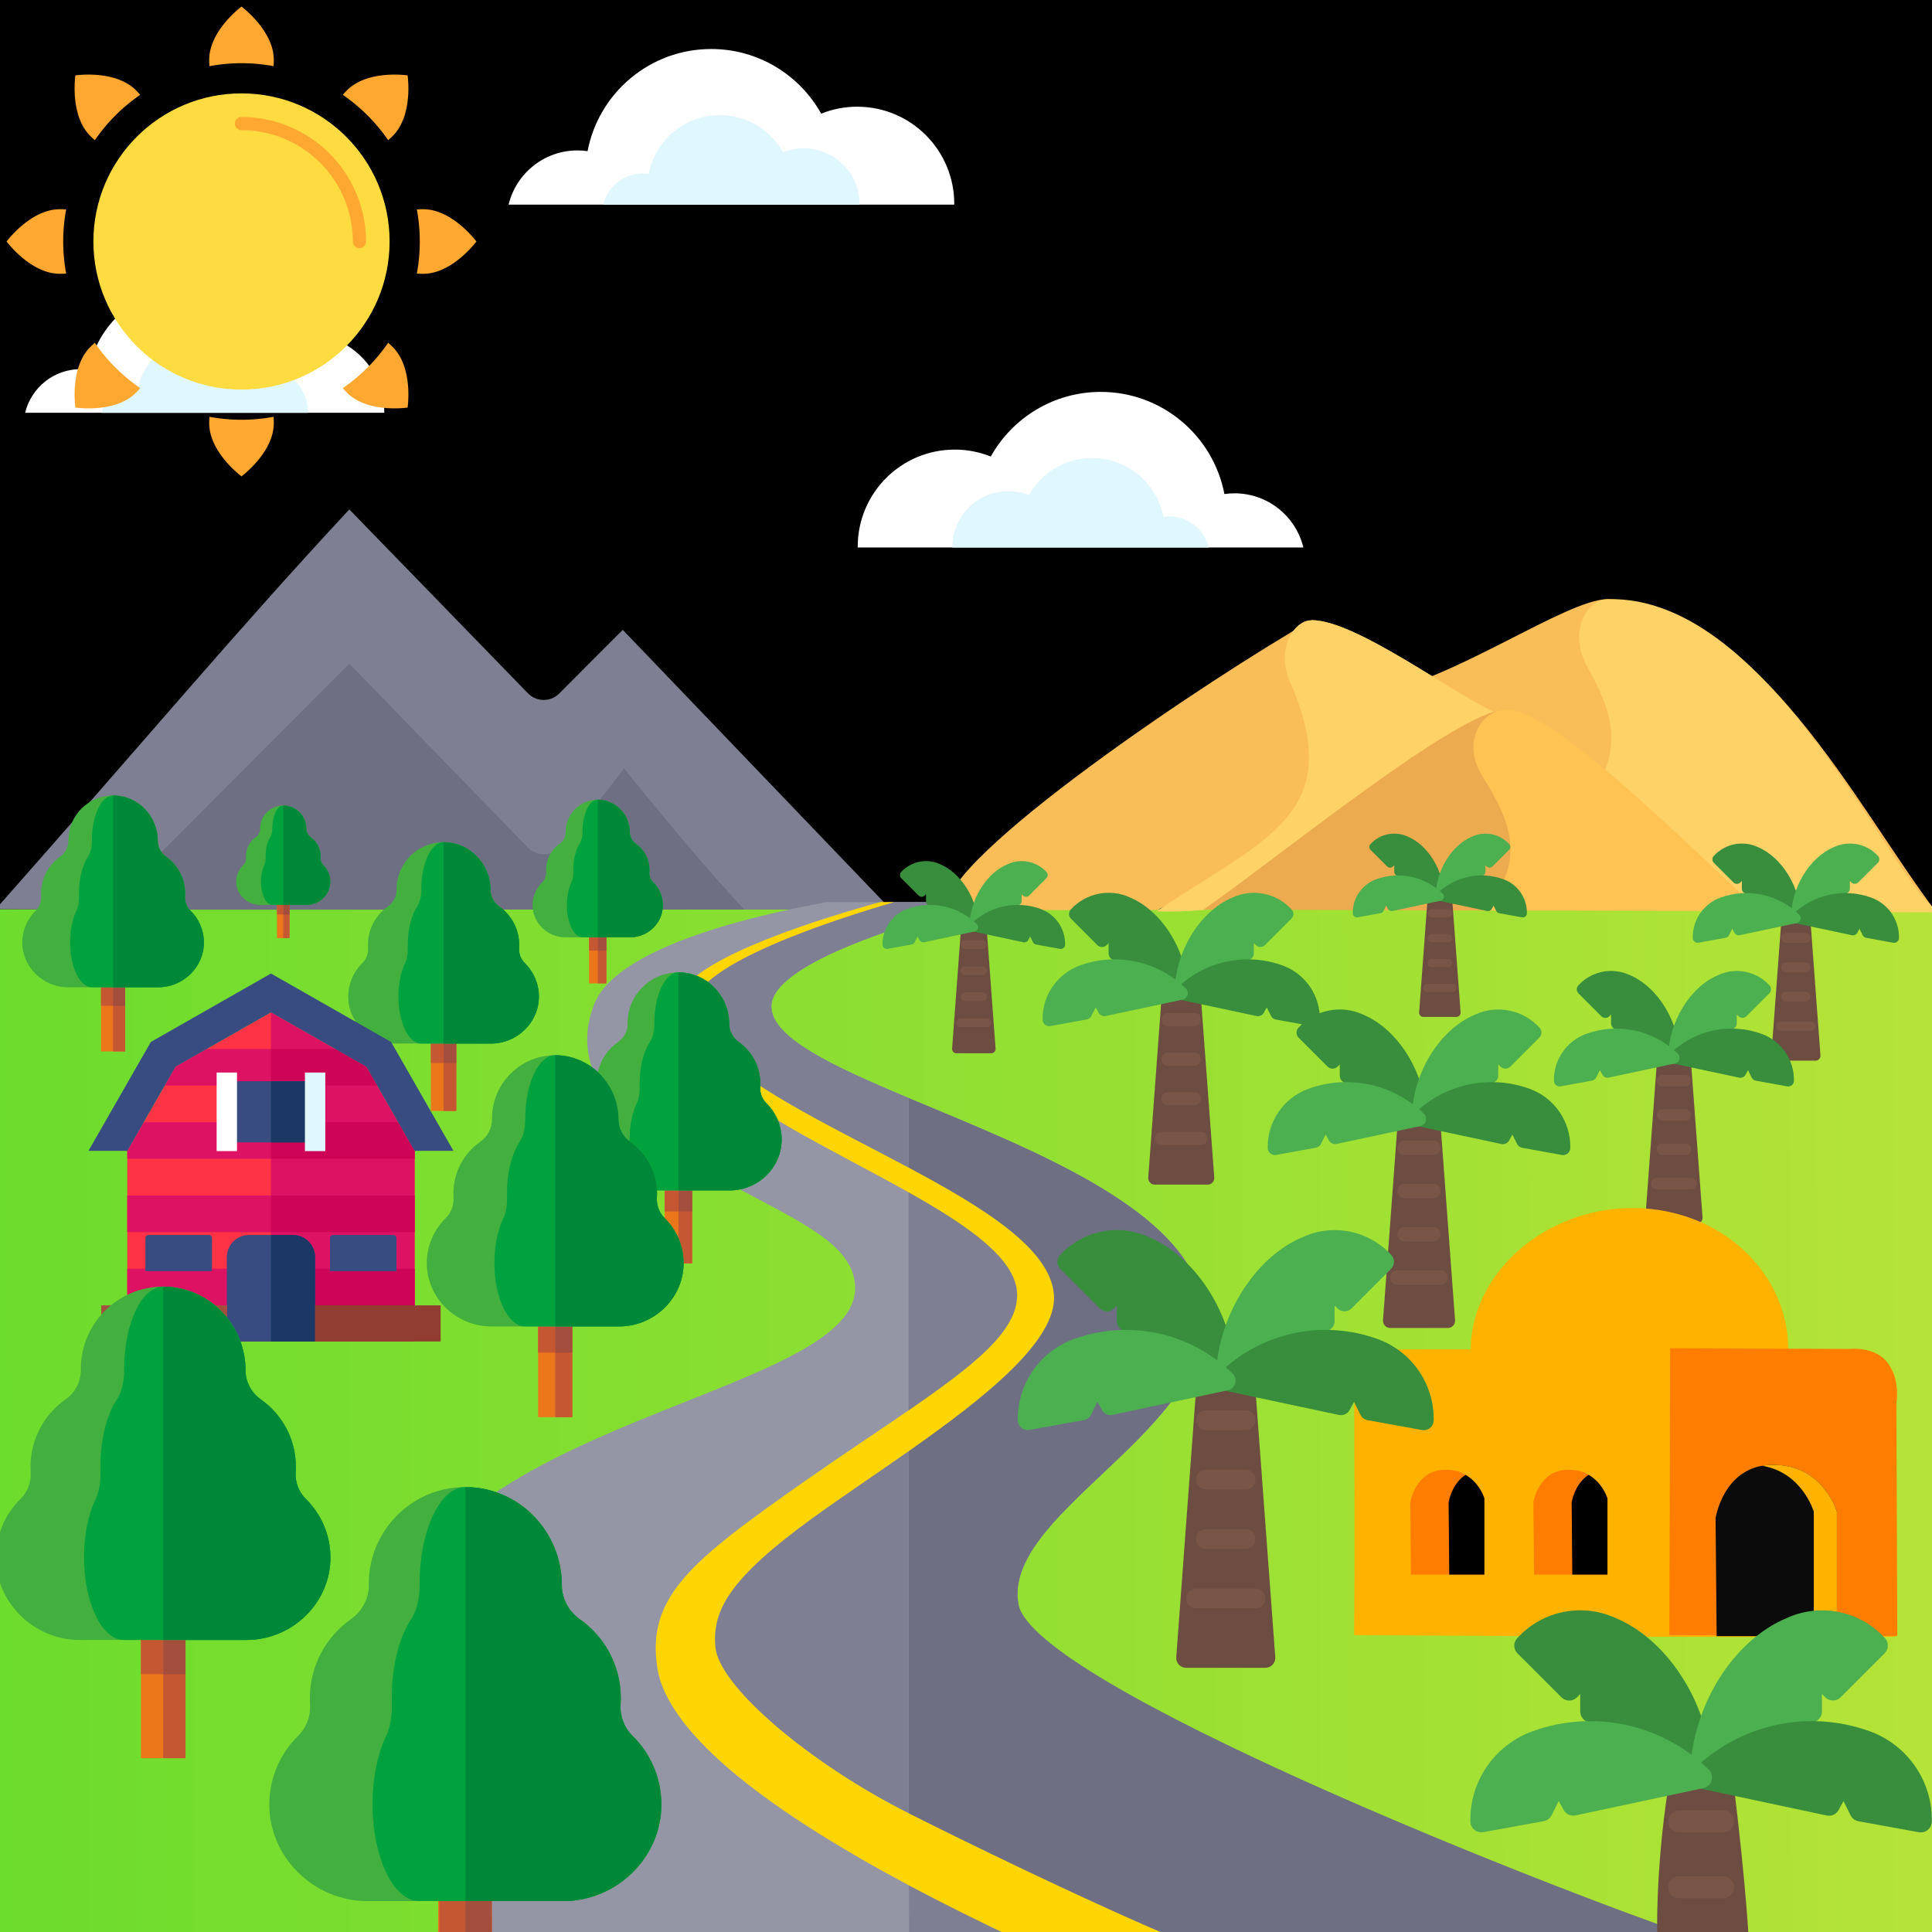 <svg width="512" height="512" enable-background="new 0 0 723.86 406.83" version="1.1" viewBox="0 0 512 512"
	xml:space="preserve" xmlns="http://www.w3.org/2000/svg">
	<rect x="0" y="0" width="512" height="512" fill="#333333" stroke="none"/>
	<defs>
		<linearGradient id="linearGradient12765" x1="512.75" x2="-1.105" y1="366.88" y2="367.99"
			gradientUnits="userSpaceOnUse">
			<stop style="stop-color:#b6e337" offset="0" />
			<stop style="stop-color:#6cdc2d" offset="1" />
		</linearGradient>
		<style>

		</style>
	</defs>
	<defs>
		<style>
			#khorshid {
				animation: 5s ease-in-out infinite alternate khorshidAnim;
			}
			@keyframes khorshidAnim {
				0% {
					transform: translate(-150px, -20px);

				}

				to {
					transform: translate(512px, 40px);
				}
			}
		</style>
	</defs>
	<rect x="-1.105" y="240.9" width="514.96" height="272.95"
		style="fill:url(#linearGradient12765);paint-order:markers fill stroke;stroke-linecap:round;stroke-linejoin:round;stroke-width:.3" />
	<rect x="-1.105" y="-.651" width="514.96" height="241.56">
		<animate attributeName="fill" values="92eaff;1d1f2f;92eaff" dur="7s" repeatCount="indefinite" />
	</rect>
	<path
		d="m236.1 241.03-38.82 0.01-169.71 0.03-28.671-0.17c40.819-46.2 63.706-73.658 93.671-105.9l47.31 48.7c2.26 2.35 6.02 2.4 8.32 0.09 3.84-3.84 7.32-7.34 7.36-7.39l9.48-9.48z"
		fill="#7e7f92" />
	<path
		d="m197.28 241.04-169.71 0.03 65.01-65.19 47.3 48.72c2.26 2.36 6.02 2.4 8.32 0.09 6.301-7.128 11.593-13.641 17.16-21.03 9.016 11.079 22.089 27.02 31.92 37.38z"
		fill="#6e6f83" />
	<g transform="translate(-15.214 3.914)">
		<path
			d="m383.32 478.13c-20.237 11.636-42.219 20.58-65.455 26.342-9.154 2.27-18.502-1.743-28.015-0.491-1.549 0.206-3.102 6.187-4.66 6.366-46.766-0.594-100.95 0.011-138.87-0.29-7.29-8.765-28.964-64.063-26.99-81.057 7.5-56 122.5-62.83 122.5-91.5 0-15.83-27.38-21.25-55.5-41.25-12.14-8.63-19.11-20.44-13.57-34.21 4.63-11.52 27.95-20.71 61.52-26.88h42.44c-15.67 3.92-57.19 15.52-57.08 27.7 0.21 22.15 116.17 38.81 114.68 83.64-1 30-53.41 51.24-49.2 74.69 3.79 21.16 57.57 43.18 98.2 56.94z"
			fill="#9596a5" />
		<path
			d="m256 374.67v-65.8c14.17 8.07 26.92 15.9 29.7 20.08 6.05 9.1 5.15 15.54-0.23 22.04-7.06 8.52-18.53 16.34-29.47 23.68z"
			fill="#7e7f92" />
		<path
			d="m289.85 509.77c-11.883 1.301-23.424 0.33-33.709 0.33l-0.141-31c14.17 8.07 26.92 15.9 29.7 20.08 2.63 3.96 3.95 7.41 4.15 10.59z"
			fill="#7e7f92" />
		<path
			d="m465.29 509.78c-59.933 0.797-109.51-0.504-162.17 0.517 0.84-14.464-42.987-21.921-47.125-24.097v-111.53c10.94-7.34 22.41-15.16 29.47-23.68 5.38-6.5 6.28-12.94 0.23-22.04-2.78-4.18-15.53-12.01-29.7-20.08v-21.8c33.94 14.26 79.26 31.3 78.32 59.43-1 30-53.41 51.24-49.2 74.69 3.79 21.16 139.54 74.829 180.17 88.589z"
			fill="#6e6f83" />
		<g fill="#7e7f92">
			<path
				d="m219.64 262.86c0.07 8.25 16.22 15.74 36.36 24.21v21.8c-14.5-8.26-30.48-16.78-38.82-21.93-16.5-10.18-19.21-15.33-20.24-19.97s0.52-8.89 5.87-12.81c8.83-6.46 33.85-14.77 47.48-19h26.43c-5 1.25-12.64 3.28-20.72 5.88-17.22 5.51-36.43 13.53-36.36 21.82z" />
			<path
				d="m242.82 383.72c4.05-2.94 8.57-5.95 13.18-9.05v111.53c-15.68-8.19-32.96-19.11-49.83-34.42-4.87-4.41-11.83-13.98-8.97-26.3 2.77-11.92 31.96-31.83 45.62-41.76z" />
		</g>
	</g>
	<path
		d="m312.41 514.08c-13.028 0.302-29.861 0.187-42.258 0.151-9.88-4.63-19.82-9.54-29.37-14.64-34.44-18.38-63.77-39.16-66.6-57.68-2.86-18.71 8.97-28.27 38.64-49.07 10.37-7.27 19.85-13.51 27.96-19.07 17.55-12.07 28.73-21 28.78-30.51 0.06-9.41-12.75-18.29-28.78-27.29-20.38-11.45-45.98-23.1-56.96-36.27-5.21-6.24-5.66-13.03-3.56-16.6 5.88-10.03 37.63-19.8 52.99-24.03h3.71c-16.96 4.94-51.64 16.3-53.17 27.01-0.2 2.87 0.11 5.55 2.49 8.7 9.13 12.14 33.16 23.26 54.5 34.65 19.95 10.64 37.57 21.52 38.52 33.67 0.94 12.13-18.44 27.4-38.52 41.49-8.85 6.22-17.84 12.21-25.28 17.6-22.1 16.03-26.84 24.54-25.91 34.37 0.93 9.84 22.6 28.75 47.27 41.92 1.18 0.63 2.49 1.31 3.92 2.04 13.49 6.81 46.848 23.169 71.628 33.559z"
		fill="#fdd500" />
	<g transform="translate(-58.55 -32.352)">
		<path
			d="m160.39 141.75c0-0.063 5e-3 -0.124 5e-3 -0.187 0-11.447-9.28-20.727-20.727-20.727-2.719 0-5.314 0.529-7.693 1.481-4.596-8.234-13.391-13.805-23.49-13.805-13.116 0-24.032 9.393-26.405 21.817-0.707-0.101-1.43-0.157-2.165-0.157-7.131 0-13.105 4.936-14.702 11.577h95.177z"
			fill="#ffffff" />
		<path
			d="m140.17 141.75c0-0.036 3e-3 -0.071 3e-3 -0.107 0-6.582-5.336-11.918-11.918-11.918-1.564 0-3.056 0.304-4.424 0.852-2.643-4.735-7.7-7.938-13.507-7.938-7.542 0-13.819 5.401-15.183 12.545-0.407-0.058-0.822-0.09-1.245-0.09-4.101 0-7.536 2.839-8.454 6.657h54.728z"
			fill="#dff7fd" />
	</g>
	<g transform="translate(-58.55 -14.352)">
		<path
			d="m311.43 68.581c0-0.078 6e-3 -0.154 6e-3 -0.232 0-14.204-11.514-25.718-25.718-25.718-3.374 0-6.594 0.657-9.546 1.838-5.703-10.217-16.615-17.13-29.147-17.13-16.274 0-29.819 11.655-32.763 27.071-0.878-0.126-1.774-0.194-2.686-0.194-8.848 0-16.261 6.125-18.243 14.365z"
			fill="#ffffff" />
		<path
			d="m286.34 68.581c0-0.045 3e-3 -0.089 3e-3 -0.133 0-8.168-6.621-14.788-14.788-14.788-1.94 0-3.792 0.377-5.489 1.057-3.279-5.875-9.554-9.85-16.76-9.85-9.358 0-17.147 6.702-18.84 15.567-0.505-0.072-1.02-0.112-1.544-0.112-5.088 0-9.351 3.522-10.49 8.26h67.908z"
			fill="#dff7fd" />
	</g>
	<g transform="translate(-90.55 -8.352)">
		<path
			d="m317.86 153.45c-1e-3 -0.078-6e-3 -0.154-6e-3 -0.232 0-14.204 11.515-25.718 25.718-25.718 3.374 0 6.594 0.656 9.546 1.838 5.703-10.217 16.615-17.13 29.147-17.13 16.274 0 29.82 11.655 32.763 27.071 0.878-0.126 1.774-0.194 2.686-0.194 8.848 0 16.262 6.125 18.243 14.365z"
			fill="#ffffff" />
		<path
			d="m342.95 153.45c0-0.045-3e-3 -0.089-3e-3 -0.133 0-8.167 6.621-14.788 14.789-14.788 1.94 0 3.792 0.378 5.489 1.057 3.279-5.875 9.554-9.85 16.76-9.85 9.358 0 17.147 6.702 18.84 15.567 0.505-0.072 1.02-0.112 1.545-0.112 5.088 0 9.351 3.522 10.49 8.26h-67.91z"
			fill="#dff7fd" />
	</g>
	<g transform="matrix(.818 0 0 .818 -15.3 68.199)">
		<path d="m158.29 226.81h8.234v49.734h-8.234z" fill="#ec771b" />
		<path d="m162.41 226.81h4.117v49.734h-4.117z" fill="#c55732" />
		<path d="m158.29 226.81h4.117v34.216h-4.117z" fill="#c55732" />
		<path d="m162.41 226.81h4.117v34.216h-4.117z" fill="#a44e3e" />
		<path
			d="m193.29 239.35c0.084 8.45-7.02 15.362-15.467 15.362h-30.836c-8.45 0-15.552-6.912-15.471-15.362 0.044-4.184 1.775-7.964 4.55-10.688 1.315-1.295 1.987-3.113 1.873-4.959-0.02-0.318-0.03-0.642-0.03-0.967 0-5.141 2.549-9.687 6.456-12.439 1.754-1.237 2.833-3.221 2.833-5.368v-0.25c0-8.399 6.807-15.21 15.207-15.21 0.088 0 0.172 3e-3 0.26 3e-3 4.171 0.068 7.906 1.849 10.603 4.651 2.694 2.805 4.347 6.635 4.347 10.806 0 2.146 1.078 4.13 2.832 5.368 3.904 2.751 6.456 7.298 6.456 12.439 0 0.324-0.01 0.649-0.03 0.967-0.118 1.846 0.554 3.664 1.872 4.959 2.771 2.725 4.505 6.504 4.545 10.688z"
			fill="#43af3e" />
		<path
			d="m193.29 239.35c0.084 8.45-7.02 15.362-15.467 15.362h-22.717c-3.999 0-7.362-6.912-7.321-15.362 0.02-4.184 0.838-7.964 2.153-10.688 0.622-1.295 0.94-3.113 0.886-4.959-0.01-0.318-0.014-0.642-0.014-0.967 0-5.141 1.207-9.687 3.056-12.439 0.828-1.237 1.339-3.221 1.339-5.368v-0.25c0-8.399 3.225-15.21 7.2-15.21 0.041 0 0.081 3e-3 0.122 3e-3h0.139c4.171 0.068 7.906 1.849 10.603 4.651 2.694 2.805 4.347 6.635 4.347 10.806 0 2.146 1.078 4.13 2.833 5.368 3.904 2.751 6.456 7.298 6.456 12.439 0 0.324-0.01 0.649-0.03 0.967-0.118 1.846 0.554 3.664 1.872 4.959 2.769 2.725 4.503 6.504 4.543 10.688z"
			fill="#00a23e" />
		<path
			d="m193.29 239.35c0.084 8.45-7.02 15.362-15.467 15.362h-15.42v-65.242c0.088 0 0.172 3e-3 0.26 3e-3 4.171 0.068 7.906 1.849 10.603 4.651 2.694 2.805 4.347 6.635 4.347 10.806 0 2.146 1.078 4.13 2.832 5.368 3.904 2.751 6.456 7.298 6.456 12.439 0 0.324-0.01 0.649-0.03 0.967-0.118 1.846 0.554 3.664 1.872 4.959 2.773 2.724 4.507 6.503 4.547 10.687z"
			fill="#008839" />
	</g>
	<g transform="matrix(.463 0 0 .463 -46.722 188.5)">
		<path
			d="m338.23 251.6v109.12h-164.47v-109.12l9.393-16.393 12.015-20.964 6.191-10.819 17.839-10.164 36.798-20.964 36.798 20.964 17.839 10.164 6.191 10.819 12.016 20.964z"
			fill="#fe3345" />
		<g fill="#de1263">
			<path d="m338.24 251.6-27.61-48.171-54.633-31.135v188.42h82.243z" />
			<path d="m316.82 214.24h-121.66l6.191-10.819 17.839-10.164h73.596l17.839 10.164z" />
			<path d="m338.23 251.6v4.571h-164.47v-4.571l9.393-16.393h145.69z" />
			<path d="m173.75 277.13h164.47v20.983h-164.47z" />
			<path d="m173.75 319.08h164.47v20.964h-164.47z" />
		</g>
		<g fill="#ce0557">
			<path d="m316.82 214.24h-60.828v-20.983h36.798l17.839 10.164z" />
			<path d="m338.23 251.6v4.571h-82.236v-20.964h72.844z" />
			<path d="m255.99 277.13h82.236v20.983h-82.236z" />
			<path d="m255.99 319.08h82.236v20.964h-82.236z" />
		</g>
		<path
			d="m281.27 312.45v48.273h-50.529v-48.273c0-7.02 5.689-12.709 12.69-12.709h25.149c7.001 0 12.69 5.689 12.69 12.709z"
			fill="#384c81" />
		<path d="m281.27 312.45v48.273h-25.265v-60.982h12.575c7.001 0 12.69 5.689 12.69 12.709z" fill="#1a3863" />
		<path d="m230.74 211.75h50.529v35.004h-50.529z" fill="#384c81" />
		<path d="m256 211.75h25.264v35.004h-25.264z" fill="#1a3863" />
		<path d="m224.91 206.77h11.656v44.973h-11.656z" fill="#ffffff" />
		<path d="m275.44 206.77h11.656v44.973h-11.656z" fill="#dff7fd" />
		<path
			d="m360.46 251.6h-22.23l-5.56-9.7-22.02-38.48-54.64-31.13-0.02 0.02-54.62 31.11-22.04 38.48-5.56 9.7h-22.23l11.05-19.29 22.04-38.48 2.62-4.57 4.58-2.6 54.63-31.13 9.53-5.42 0.02-0.02 9.55 5.44 54.63 31.13 4.57 2.6 2.63 4.57 22.02 38.48z"
			fill="#384c81" />
		<path d="m158.89 340.04h71.849v20.669h-71.849z" fill="#a44e3e" />
		<path d="m281.27 340.04h71.849v20.669h-71.849z" fill="#913d31" />
		<g fill="#384c81">
			<path
				d="m222.23 301.59v18.855h-38.088v-18.855c0-1.022 0.828-1.85 1.85-1.85h34.388c1.022 1e-3 1.85 0.829 1.85 1.85z" />
			<path
				d="m327.86 301.59v18.855h-38.088v-18.855c0-1.022 0.828-1.85 1.85-1.85h34.388c1.022 1e-3 1.85 0.829 1.85 1.85z" />
		</g>
	</g>
	<g transform="matrix(.348 0 0 .348 303.71 62.738)">

		<path
			d="m351.5 276c-31.301 0-118.94 62.846-177.39 71.899 40.54 49.298 97.885 80.101 161.51 80.101 51.83 0 212.18 85.27 266.25 86.487-62.1-81.973-135.11-233.51-250.38-238.49z"
			style="fill:#f9be58" />


		<path
			d="m604.72 514.43c-34.823-15.561-126.12-241.91-253.22-238.43-1.104 0.03-2.432 0.248-3.672 0.399-13.774 3.559-25.449 25.381-12.199 50.252 12.743 23.918 34.753 61.204 0 101.3l0.032 0.044c23.02-4e-3 109.54 83.698 139.02 86.841 70.74 0.354 73.02-0.618 130.03-0.41z"
			style="fill:#ffd267" />

	</g>
	<g transform="matrix(.348 0 0 .348 303.71 62.738)">

		<path
			d="m126.22 292c-76.404 43.49-281.16 180.15-278.79 220.39 90.371 0.464 90.308 0.509 161.01 0.313 0 0 218.53-100.32 256.9-150.78-31.736-13.997-105.5-69.925-139.11-69.925z"
			style="fill:#f9be58" />


		<path
			d="m265.33 361.92c-31.737-13.996-105.51-69.924-139.12-69.924-1.043 0-2.297 0.248-3.469 0.399-13.01 3.559-24.038 25.381-11.523 50.252 41.01 97.743-21.834 116.06-103.19 171.07 131.9 3.715 209.93-73.191 257.3-151.79z"
			style="fill:#ffd267" />

	</g>
	<g transform="matrix(.348 0 0 .348 303.71 62.738)">
		<path
			d="m274.27 360c-36.026 0-174.43 113.61-230.66 152.47 138.82 0.185 139.15 0.61 212.39 0.61 74.219 0 138.28-5.267 211.1-0.191-38.673-13.996-151.87-152.89-192.83-152.89z"
			style="fill:#ecab4e" />
	</g>
	<g transform="matrix(.348 0 0 .348 303.71 62.738)">
		<path
			d="m469.09 513.55c-28.655-21.036-153.87-153.55-194.82-153.55-1.271 0-2.799 0.248-4.227 0.399-15.854 3.559-29.292 25.381-14.041 50.252 14.667 23.918 40 62.362 0 102.46 54.954-3e-3 55.83-0.07 213.09 0.434z"
			style="fill:#ffc353" />
	</g>
	<g transform="matrix(.122 0 0 .122 447.16 223.55)">
		<path
			d="m152.42 7.307c-32.499-14.65-70.73-6.817-94.848 19.435-4.164 4.165-4.164 10.917 0 15.083l42.667 42.667c4.165 4.164 10.917 4.164 15.083 0l3.136-3.221v16.917c-1e-3 3.75 1.967 7.225 5.184 9.152l46.443 27.861c0.671 0.414 1.387 0.75 2.133 1.003 21.047 6.594 40.241 18.062 56.021 33.472 1.994 2.023 4.712 3.167 7.552 3.179 1.399 3e-3 2.784-0.273 4.075-0.811 3.989-1.649 6.591-5.539 6.592-9.856 0-66.092-40.534-132.67-94.038-154.88z"
			style="fill:#388e3c" />
		<path
			d="m414.01 26.741c-24.125-26.23-62.353-34.031-94.827-19.349-53.525 22.123-94.059 88.704-94.059 154.8 1e-3 4.317 2.603 8.207 6.592 9.856 1.291 0.538 2.676 0.813 4.075 0.811 2.831 5e-3 5.548-1.115 7.552-3.115 15.758-15.421 34.928-26.911 55.957-33.536 0.748-0.25 1.464-0.586 2.133-1.003l46.443-27.861c3.217-1.927 5.185-5.402 5.184-9.152v-16.918l3.115 3.115c4.165 4.164 10.917 4.164 15.083 0l42.667-42.667c4.164-4.165 4.164-10.917 0-15.083z"
			style="fill:#4caf50" />
		<path
			d="m267.79 172.06c-0.443-5.873-5.562-10.275-11.435-9.835-5.53 0.477-9.77 5.116-9.749 10.667h-21.611c-0.442-5.874-5.563-10.278-11.438-9.836-4.961 0.374-9.005 4.127-9.746 9.046l-21.333 288c-0.436 5.875 3.973 10.991 9.848 11.427 0.272 0.02 0.545 0.03 0.819 0.029h85.333c5.891 0.016 10.68-4.746 10.696-10.637 1e-3 -0.273-9e-3 -0.546-0.029-0.819z"
			style="fill:#6d4c41" />
		<path
			d="m267.79 407.52h-64c-5.891 0-10.667-4.776-10.667-10.667s4.776-10.667 10.667-10.667h64c5.891 0 10.667 4.776 10.667 10.667s-4.776 10.667-10.667 10.667z"
			style="fill:#795548" />
		<path
			d="m257.12 343.52h-42.667c-5.891 0-10.667-4.776-10.667-10.667s4.776-10.667 10.667-10.667h42.667c5.891 0 10.667 4.776 10.667 10.667s-4.775 10.667-10.667 10.667z"
			style="fill:#795548" />
		<path
			d="m257.12 279.52h-42.667c-5.891 0-10.667-4.776-10.667-10.667s4.776-10.667 10.667-10.667h42.667c5.891 0 10.667 4.776 10.667 10.667s-4.775 10.667-10.667 10.667z"
			style="fill:#795548" />
		<path
			d="m257.12 215.52h-42.667c-5.891 0-10.667-4.776-10.667-10.667s4.776-10.667 10.667-10.667h42.667c5.891 0 10.667 4.776 10.667 10.667s-4.775 10.667-10.667 10.667z"
			style="fill:#795548" />
		<path
			d="m400.06 117.64c-59.628-21.895-126.54-7.448-171.82 37.099-4.17 4.161-4.178 10.914-0.018 15.085 1.458 1.462 3.31 2.469 5.33 2.899l124.1 26.453c4.606 0.988 9.315-1.163 11.584-5.291l4.757-8.661 6.912 13.824c1.5 2.996 4.32 5.113 7.616 5.717l58.667 10.667c0.633 0.118 1.276 0.175 1.92 0.171 5.891 0 10.667-4.776 10.667-10.667 0.652-38.826-23.291-73.829-59.712-87.296z"
			style="fill:#388e3c" />
		<path
			d="m243.34 154.74c-45.264-44.58-112.19-59.031-171.82-37.099-36.393 13.447-60.337 48.397-59.733 87.189 0 5.891 4.776 10.667 10.667 10.667 0.644 5e-3 1.287-0.053 1.92-0.171l58.667-10.667c3.296-0.604 6.116-2.721 7.616-5.717l6.912-13.824 4.757 8.661c2.269 4.128 6.978 6.279 11.584 5.291l124.01-26.453c5.762-1.227 9.438-6.893 8.211-12.654-0.43-2.02-1.437-3.871-2.899-5.33z"
			style="fill:#4caf50" />
	</g>
	<g transform="matrix(.108 0 0 .108 232.61 228.2)">
		<path
			d="m152.42 7.307c-32.499-14.65-70.73-6.817-94.848 19.435-4.164 4.165-4.164 10.917 0 15.083l42.667 42.667c4.165 4.164 10.917 4.164 15.083 0l3.136-3.221v16.917c-1e-3 3.75 1.967 7.225 5.184 9.152l46.443 27.861c0.671 0.414 1.387 0.75 2.133 1.003 21.047 6.594 40.241 18.062 56.021 33.472 1.994 2.023 4.712 3.167 7.552 3.179 1.399 3e-3 2.784-0.273 4.075-0.811 3.989-1.649 6.591-5.539 6.592-9.856 0-66.092-40.534-132.67-94.038-154.88z"
			style="fill:#388e3c" />
		<path
			d="m414.01 26.741c-24.125-26.23-62.353-34.031-94.827-19.349-53.525 22.123-94.059 88.704-94.059 154.8 1e-3 4.317 2.603 8.207 6.592 9.856 1.291 0.538 2.676 0.813 4.075 0.811 2.831 5e-3 5.548-1.115 7.552-3.115 15.758-15.421 34.928-26.911 55.957-33.536 0.748-0.25 1.464-0.586 2.133-1.003l46.443-27.861c3.217-1.927 5.185-5.402 5.184-9.152v-16.918l3.115 3.115c4.165 4.164 10.917 4.164 15.083 0l42.667-42.667c4.164-4.165 4.164-10.917 0-15.083z"
			style="fill:#4caf50" />
		<path
			d="m267.79 172.06c-0.443-5.873-5.562-10.275-11.435-9.835-5.53 0.477-9.77 5.116-9.749 10.667h-21.611c-0.442-5.874-5.563-10.278-11.438-9.836-4.961 0.374-9.005 4.127-9.746 9.046l-21.333 288c-0.436 5.875 3.973 10.991 9.848 11.427 0.272 0.02 0.545 0.03 0.819 0.029h85.333c5.891 0.016 10.68-4.746 10.696-10.637 1e-3 -0.273-9e-3 -0.546-0.029-0.819z"
			style="fill:#6d4c41" />
		<path
			d="m267.79 407.52h-64c-5.891 0-10.667-4.776-10.667-10.667s4.776-10.667 10.667-10.667h64c5.891 0 10.667 4.776 10.667 10.667s-4.776 10.667-10.667 10.667z"
			style="fill:#795548" />
		<path
			d="m257.12 343.52h-42.667c-5.891 0-10.667-4.776-10.667-10.667s4.776-10.667 10.667-10.667h42.667c5.891 0 10.667 4.776 10.667 10.667s-4.775 10.667-10.667 10.667z"
			style="fill:#795548" />
		<path
			d="m257.12 279.52h-42.667c-5.891 0-10.667-4.776-10.667-10.667s4.776-10.667 10.667-10.667h42.667c5.891 0 10.667 4.776 10.667 10.667s-4.775 10.667-10.667 10.667z"
			style="fill:#795548" />
		<path
			d="m257.12 215.52h-42.667c-5.891 0-10.667-4.776-10.667-10.667s4.776-10.667 10.667-10.667h42.667c5.891 0 10.667 4.776 10.667 10.667s-4.775 10.667-10.667 10.667z"
			style="fill:#795548" />
		<path
			d="m400.06 117.64c-59.628-21.895-126.54-7.448-171.82 37.099-4.17 4.161-4.178 10.914-0.018 15.085 1.458 1.462 3.31 2.469 5.33 2.899l124.1 26.453c4.606 0.988 9.315-1.163 11.584-5.291l4.757-8.661 6.912 13.824c1.5 2.996 4.32 5.113 7.616 5.717l58.667 10.667c0.633 0.118 1.276 0.175 1.92 0.171 5.891 0 10.667-4.776 10.667-10.667 0.652-38.826-23.291-73.829-59.712-87.296z"
			style="fill:#388e3c" />
		<path
			d="m243.34 154.74c-45.264-44.58-112.19-59.031-171.82-37.099-36.393 13.447-60.337 48.397-59.733 87.189 0 5.891 4.776 10.667 10.667 10.667 0.644 5e-3 1.287-0.053 1.92-0.171l58.667-10.667c3.296-0.604 6.116-2.721 7.616-5.717l6.912-13.824 4.757 8.661c2.269 4.128 6.978 6.279 11.584 5.291l124.01-26.453c5.762-1.227 9.438-6.893 8.211-12.654-0.43-2.02-1.437-3.871-2.899-5.33z"
			style="fill:#4caf50" />
	</g>
	<g transform="matrix(.164 0 0 .164 274.37 236.6)">
		<path
			d="m152.42 7.307c-32.499-14.65-70.73-6.817-94.848 19.435-4.164 4.165-4.164 10.917 0 15.083l42.667 42.667c4.165 4.164 10.917 4.164 15.083 0l3.136-3.221v16.917c-1e-3 3.75 1.967 7.225 5.184 9.152l46.443 27.861c0.671 0.414 1.387 0.75 2.133 1.003 21.047 6.594 40.241 18.062 56.021 33.472 1.994 2.023 4.712 3.167 7.552 3.179 1.399 3e-3 2.784-0.273 4.075-0.811 3.989-1.649 6.591-5.539 6.592-9.856 0-66.092-40.534-132.67-94.038-154.88z"
			style="fill:#388e3c" />
		<path
			d="m414.01 26.741c-24.125-26.23-62.353-34.031-94.827-19.349-53.525 22.123-94.059 88.704-94.059 154.8 1e-3 4.317 2.603 8.207 6.592 9.856 1.291 0.538 2.676 0.813 4.075 0.811 2.831 5e-3 5.548-1.115 7.552-3.115 15.758-15.421 34.928-26.911 55.957-33.536 0.748-0.25 1.464-0.586 2.133-1.003l46.443-27.861c3.217-1.927 5.185-5.402 5.184-9.152v-16.918l3.115 3.115c4.165 4.164 10.917 4.164 15.083 0l42.667-42.667c4.164-4.165 4.164-10.917 0-15.083z"
			style="fill:#4caf50" />
		<path
			d="m267.79 172.06c-0.443-5.873-5.562-10.275-11.435-9.835-5.53 0.477-9.77 5.116-9.749 10.667h-21.611c-0.442-5.874-5.563-10.278-11.438-9.836-4.961 0.374-9.005 4.127-9.746 9.046l-21.333 288c-0.436 5.875 3.973 10.991 9.848 11.427 0.272 0.02 0.545 0.03 0.819 0.029h85.333c5.891 0.016 10.68-4.746 10.696-10.637 1e-3 -0.273-9e-3 -0.546-0.029-0.819z"
			style="fill:#6d4c41" />
		<path
			d="m267.79 407.52h-64c-5.891 0-10.667-4.776-10.667-10.667s4.776-10.667 10.667-10.667h64c5.891 0 10.667 4.776 10.667 10.667s-4.776 10.667-10.667 10.667z"
			style="fill:#795548" />
		<path
			d="m257.12 343.52h-42.667c-5.891 0-10.667-4.776-10.667-10.667s4.776-10.667 10.667-10.667h42.667c5.891 0 10.667 4.776 10.667 10.667s-4.775 10.667-10.667 10.667z"
			style="fill:#795548" />
		<path
			d="m257.12 279.52h-42.667c-5.891 0-10.667-4.776-10.667-10.667s4.776-10.667 10.667-10.667h42.667c5.891 0 10.667 4.776 10.667 10.667s-4.775 10.667-10.667 10.667z"
			style="fill:#795548" />
		<path
			d="m257.12 215.52h-42.667c-5.891 0-10.667-4.776-10.667-10.667s4.776-10.667 10.667-10.667h42.667c5.891 0 10.667 4.776 10.667 10.667s-4.775 10.667-10.667 10.667z"
			style="fill:#795548" />
		<path
			d="m400.06 117.64c-59.628-21.895-126.54-7.448-171.82 37.099-4.17 4.161-4.178 10.914-0.018 15.085 1.458 1.462 3.31 2.469 5.33 2.899l124.1 26.453c4.606 0.988 9.315-1.163 11.584-5.291l4.757-8.661 6.912 13.824c1.5 2.996 4.32 5.113 7.616 5.717l58.667 10.667c0.633 0.118 1.276 0.175 1.92 0.171 5.891 0 10.667-4.776 10.667-10.667 0.652-38.826-23.291-73.829-59.712-87.296z"
			style="fill:#388e3c" />
		<path
			d="m243.34 154.74c-45.264-44.58-112.19-59.031-171.82-37.099-36.393 13.447-60.337 48.397-59.733 87.189 0 5.891 4.776 10.667 10.667 10.667 0.644 5e-3 1.287-0.053 1.92-0.171l58.667-10.667c3.296-0.604 6.116-2.721 7.616-5.717l6.912-13.824 4.757 8.661c2.269 4.128 6.978 6.279 11.584 5.291l124.01-26.453c5.762-1.227 9.438-6.893 8.211-12.654-0.43-2.02-1.437-3.871-2.899-5.33z"
			style="fill:#4caf50" />
	</g>
	<g transform="matrix(.142 0 0 .142 410.13 257.31)">
		<path
			d="m152.42 7.307c-32.499-14.65-70.73-6.817-94.848 19.435-4.164 4.165-4.164 10.917 0 15.083l42.667 42.667c4.165 4.164 10.917 4.164 15.083 0l3.136-3.221v16.917c-1e-3 3.75 1.967 7.225 5.184 9.152l46.443 27.861c0.671 0.414 1.387 0.75 2.133 1.003 21.047 6.594 40.241 18.062 56.021 33.472 1.994 2.023 4.712 3.167 7.552 3.179 1.399 3e-3 2.784-0.273 4.075-0.811 3.989-1.649 6.591-5.539 6.592-9.856 0-66.092-40.534-132.67-94.038-154.88z"
			style="fill:#388e3c" />
		<path
			d="m414.01 26.741c-24.125-26.23-62.353-34.031-94.827-19.349-53.525 22.123-94.059 88.704-94.059 154.8 1e-3 4.317 2.603 8.207 6.592 9.856 1.291 0.538 2.676 0.813 4.075 0.811 2.831 5e-3 5.548-1.115 7.552-3.115 15.758-15.421 34.928-26.911 55.957-33.536 0.748-0.25 1.464-0.586 2.133-1.003l46.443-27.861c3.217-1.927 5.185-5.402 5.184-9.152v-16.918l3.115 3.115c4.165 4.164 10.917 4.164 15.083 0l42.667-42.667c4.164-4.165 4.164-10.917 0-15.083z"
			style="fill:#4caf50" />
		<path
			d="m267.79 172.06c-0.443-5.873-5.562-10.275-11.435-9.835-5.53 0.477-9.77 5.116-9.749 10.667h-21.611c-0.442-5.874-5.563-10.278-11.438-9.836-4.961 0.374-9.005 4.127-9.746 9.046l-21.333 288c-0.436 5.875 3.973 10.991 9.848 11.427 0.272 0.02 0.545 0.03 0.819 0.029h85.333c5.891 0.016 10.68-4.746 10.696-10.637 1e-3 -0.273-9e-3 -0.546-0.029-0.819z"
			style="fill:#6d4c41" />
		<path
			d="m267.79 407.52h-64c-5.891 0-10.667-4.776-10.667-10.667s4.776-10.667 10.667-10.667h64c5.891 0 10.667 4.776 10.667 10.667s-4.776 10.667-10.667 10.667z"
			style="fill:#795548" />
		<path
			d="m257.12 343.52h-42.667c-5.891 0-10.667-4.776-10.667-10.667s4.776-10.667 10.667-10.667h42.667c5.891 0 10.667 4.776 10.667 10.667s-4.775 10.667-10.667 10.667z"
			style="fill:#795548" />
		<path
			d="m257.12 279.52h-42.667c-5.891 0-10.667-4.776-10.667-10.667s4.776-10.667 10.667-10.667h42.667c5.891 0 10.667 4.776 10.667 10.667s-4.775 10.667-10.667 10.667z"
			style="fill:#795548" />
		<path
			d="m257.12 215.52h-42.667c-5.891 0-10.667-4.776-10.667-10.667s4.776-10.667 10.667-10.667h42.667c5.891 0 10.667 4.776 10.667 10.667s-4.775 10.667-10.667 10.667z"
			style="fill:#795548" />
		<path
			d="m400.06 117.64c-59.628-21.895-126.54-7.448-171.82 37.099-4.17 4.161-4.178 10.914-0.018 15.085 1.458 1.462 3.31 2.469 5.33 2.899l124.1 26.453c4.606 0.988 9.315-1.163 11.584-5.291l4.757-8.661 6.912 13.824c1.5 2.996 4.32 5.113 7.616 5.717l58.667 10.667c0.633 0.118 1.276 0.175 1.92 0.171 5.891 0 10.667-4.776 10.667-10.667 0.652-38.826-23.291-73.829-59.712-87.296z"
			style="fill:#388e3c" />
		<path
			d="m243.34 154.74c-45.264-44.58-112.19-59.031-171.82-37.099-36.393 13.447-60.337 48.397-59.733 87.189 0 5.891 4.776 10.667 10.667 10.667 0.644 5e-3 1.287-0.053 1.92-0.171l58.667-10.667c3.296-0.604 6.116-2.721 7.616-5.717l6.912-13.824 4.757 8.661c2.269 4.128 6.978 6.279 11.584 5.291l124.01-26.453c5.762-1.227 9.438-6.893 8.211-12.654-0.43-2.02-1.437-3.871-2.899-5.33z"
			style="fill:#4caf50" />
	</g>
	<g transform="matrix(.103 0 0 .103 357.29 220.92)">
		<path
			d="m152.42 7.307c-32.499-14.65-70.73-6.817-94.848 19.435-4.164 4.165-4.164 10.917 0 15.083l42.667 42.667c4.165 4.164 10.917 4.164 15.083 0l3.136-3.221v16.917c-1e-3 3.75 1.967 7.225 5.184 9.152l46.443 27.861c0.671 0.414 1.387 0.75 2.133 1.003 21.047 6.594 40.241 18.062 56.021 33.472 1.994 2.023 4.712 3.167 7.552 3.179 1.399 3e-3 2.784-0.273 4.075-0.811 3.989-1.649 6.591-5.539 6.592-9.856 0-66.092-40.534-132.67-94.038-154.88z"
			style="fill:#388e3c" />
		<path
			d="m414.01 26.741c-24.125-26.23-62.353-34.031-94.827-19.349-53.525 22.123-94.059 88.704-94.059 154.8 1e-3 4.317 2.603 8.207 6.592 9.856 1.291 0.538 2.676 0.813 4.075 0.811 2.831 5e-3 5.548-1.115 7.552-3.115 15.758-15.421 34.928-26.911 55.957-33.536 0.748-0.25 1.464-0.586 2.133-1.003l46.443-27.861c3.217-1.927 5.185-5.402 5.184-9.152v-16.918l3.115 3.115c4.165 4.164 10.917 4.164 15.083 0l42.667-42.667c4.164-4.165 4.164-10.917 0-15.083z"
			style="fill:#4caf50" />
		<path
			d="m267.79 172.06c-0.443-5.873-5.562-10.275-11.435-9.835-5.53 0.477-9.77 5.116-9.749 10.667h-21.611c-0.442-5.874-5.563-10.278-11.438-9.836-4.961 0.374-9.005 4.127-9.746 9.046l-21.333 288c-0.436 5.875 3.973 10.991 9.848 11.427 0.272 0.02 0.545 0.03 0.819 0.029h85.333c5.891 0.016 10.68-4.746 10.696-10.637 1e-3 -0.273-9e-3 -0.546-0.029-0.819z"
			style="fill:#6d4c41" />
		<path
			d="m267.79 407.52h-64c-5.891 0-10.667-4.776-10.667-10.667s4.776-10.667 10.667-10.667h64c5.891 0 10.667 4.776 10.667 10.667s-4.776 10.667-10.667 10.667z"
			style="fill:#795548" />
		<path
			d="m257.12 343.52h-42.667c-5.891 0-10.667-4.776-10.667-10.667s4.776-10.667 10.667-10.667h42.667c5.891 0 10.667 4.776 10.667 10.667s-4.775 10.667-10.667 10.667z"
			style="fill:#795548" />
		<path
			d="m257.12 279.52h-42.667c-5.891 0-10.667-4.776-10.667-10.667s4.776-10.667 10.667-10.667h42.667c5.891 0 10.667 4.776 10.667 10.667s-4.775 10.667-10.667 10.667z"
			style="fill:#795548" />
		<path
			d="m257.12 215.52h-42.667c-5.891 0-10.667-4.776-10.667-10.667s4.776-10.667 10.667-10.667h42.667c5.891 0 10.667 4.776 10.667 10.667s-4.775 10.667-10.667 10.667z"
			style="fill:#795548" />
		<path
			d="m400.06 117.64c-59.628-21.895-126.54-7.448-171.82 37.099-4.17 4.161-4.178 10.914-0.018 15.085 1.458 1.462 3.31 2.469 5.33 2.899l124.1 26.453c4.606 0.988 9.315-1.163 11.584-5.291l4.757-8.661 6.912 13.824c1.5 2.996 4.32 5.113 7.616 5.717l58.667 10.667c0.633 0.118 1.276 0.175 1.92 0.171 5.891 0 10.667-4.776 10.667-10.667 0.652-38.826-23.291-73.829-59.712-87.296z"
			style="fill:#388e3c" />
		<path
			d="m243.34 154.74c-45.264-44.58-112.19-59.031-171.82-37.099-36.393 13.447-60.337 48.397-59.733 87.189 0 5.891 4.776 10.667 10.667 10.667 0.644 5e-3 1.287-0.053 1.92-0.171l58.667-10.667c3.296-0.604 6.116-2.721 7.616-5.717l6.912-13.824 4.757 8.661c2.269 4.128 6.978 6.279 11.584 5.291l124.01-26.453c5.762-1.227 9.438-6.893 8.211-12.654-0.43-2.02-1.437-3.871-2.899-5.33z"
			style="fill:#4caf50" />
	</g>
	<g transform="matrix(.179 0 0 .179 333.85 267.52)">
		<path
			d="m152.42 7.307c-32.499-14.65-70.73-6.817-94.848 19.435-4.164 4.165-4.164 10.917 0 15.083l42.667 42.667c4.165 4.164 10.917 4.164 15.083 0l3.136-3.221v16.917c-1e-3 3.75 1.967 7.225 5.184 9.152l46.443 27.861c0.671 0.414 1.387 0.75 2.133 1.003 21.047 6.594 40.241 18.062 56.021 33.472 1.994 2.023 4.712 3.167 7.552 3.179 1.399 3e-3 2.784-0.273 4.075-0.811 3.989-1.649 6.591-5.539 6.592-9.856 0-66.092-40.534-132.67-94.038-154.88z"
			style="fill:#388e3c" />
		<path
			d="m414.01 26.741c-24.125-26.23-62.353-34.031-94.827-19.349-53.525 22.123-94.059 88.704-94.059 154.8 1e-3 4.317 2.603 8.207 6.592 9.856 1.291 0.538 2.676 0.813 4.075 0.811 2.831 5e-3 5.548-1.115 7.552-3.115 15.758-15.421 34.928-26.911 55.957-33.536 0.748-0.25 1.464-0.586 2.133-1.003l46.443-27.861c3.217-1.927 5.185-5.402 5.184-9.152v-16.918l3.115 3.115c4.165 4.164 10.917 4.164 15.083 0l42.667-42.667c4.164-4.165 4.164-10.917 0-15.083z"
			style="fill:#4caf50" />
		<path
			d="m267.79 172.06c-0.443-5.873-5.562-10.275-11.435-9.835-5.53 0.477-9.77 5.116-9.749 10.667h-21.611c-0.442-5.874-5.563-10.278-11.438-9.836-4.961 0.374-9.005 4.127-9.746 9.046l-21.333 288c-0.436 5.875 3.973 10.991 9.848 11.427 0.272 0.02 0.545 0.03 0.819 0.029h85.333c5.891 0.016 10.68-4.746 10.696-10.637 1e-3 -0.273-9e-3 -0.546-0.029-0.819z"
			style="fill:#6d4c41" />
		<path
			d="m267.79 407.52h-64c-5.891 0-10.667-4.776-10.667-10.667s4.776-10.667 10.667-10.667h64c5.891 0 10.667 4.776 10.667 10.667s-4.776 10.667-10.667 10.667z"
			style="fill:#795548" />
		<path
			d="m257.12 343.52h-42.667c-5.891 0-10.667-4.776-10.667-10.667s4.776-10.667 10.667-10.667h42.667c5.891 0 10.667 4.776 10.667 10.667s-4.775 10.667-10.667 10.667z"
			style="fill:#795548" />
		<path
			d="m257.12 279.52h-42.667c-5.891 0-10.667-4.776-10.667-10.667s4.776-10.667 10.667-10.667h42.667c5.891 0 10.667 4.776 10.667 10.667s-4.775 10.667-10.667 10.667z"
			style="fill:#795548" />
		<path
			d="m257.12 215.52h-42.667c-5.891 0-10.667-4.776-10.667-10.667s4.776-10.667 10.667-10.667h42.667c5.891 0 10.667 4.776 10.667 10.667s-4.775 10.667-10.667 10.667z"
			style="fill:#795548" />
		<path
			d="m400.06 117.64c-59.628-21.895-126.54-7.448-171.82 37.099-4.17 4.161-4.178 10.914-0.018 15.085 1.458 1.462 3.31 2.469 5.33 2.899l124.1 26.453c4.606 0.988 9.315-1.163 11.584-5.291l4.757-8.661 6.912 13.824c1.5 2.996 4.32 5.113 7.616 5.717l58.667 10.667c0.633 0.118 1.276 0.175 1.92 0.171 5.891 0 10.667-4.776 10.667-10.667 0.652-38.826-23.291-73.829-59.712-87.296z"
			style="fill:#388e3c" />
		<path
			d="m243.34 154.74c-45.264-44.58-112.19-59.031-171.82-37.099-36.393 13.447-60.337 48.397-59.733 87.189 0 5.891 4.776 10.667 10.667 10.667 0.644 5e-3 1.287-0.053 1.92-0.171l58.667-10.667c3.296-0.604 6.116-2.721 7.616-5.717l6.912-13.824 4.757 8.661c2.269 4.128 6.978 6.279 11.584 5.291l124.01-26.453c5.762-1.227 9.438-6.893 8.211-12.654-0.43-2.02-1.437-3.871-2.899-5.33z"
			style="fill:#4caf50" />
	</g>
	<path d="m389.71 358.43c-0.189-21.285 20.144-38.562 43.455-38.286 23.311 0.276 41.061 17.574 40.731 38.009z"
		style="fill:#ffb300" />
	<g transform="matrix(1.019 0 0 1.019 -680.44 174.15)">
		<ellipse transform="scale(1,-1)"
			d="m 1127.471,-180.088 a 37.408,29.704 0 0 1 -18.051,27.138 37.408,29.704 0 0 1 -38.65,-0.028 37.408,29.704 0 0 1 -17.988,-27.164"
			style="fill:#ffb300;paint-order:markers fill stroke" />
		<path
			d="m1029.8 180.03h121.12c5.58 0 10.072 4.492 10.072 10.072-0.259 20.073-0.268 20.972-0.406 64.679-47.903 0.051-47.958 0.122-140.66-0.435 0.224-33.94 0.03-33.908 0.01-64.603 0-5.876 4.782-9.324 9.869-9.713z"
			style="fill:#ffb300;paint-order:markers fill stroke" />
		<path
			d="m1101.9 254.34 0.21-74.628 46.543 0.216s6.922-0.834 10.095 3.744c3.291 4.748 2.199 10.164 2.199 10.164l0.229 60.712z"
			style="fill:#ff7d00" />
		<path
			d="m1034.7 238.61-0.169-18.797s1.239-8.132 8.637-8.467c8.404-0.381 10.669 7.451 10.669 7.451v19.813z"
			style="fill:#ff7d00" />
		<path
			d="m1048.9 212.66c-3.67 2.383-4.408 7.148-4.408 7.148l0.17 18.799h9.135v-19.814s-1.17-3.989-4.896-6.133z"
			style="fill:#000000" />
		<path
			d="m1066.7 238.61-0.169-18.797s1.239-8.132 8.637-8.467c8.404-0.381 10.669 7.451 10.669 7.451v19.813z"
			style="fill:#ff7d00" />
		<path
			d="m1080.9 212.66c-3.67 2.383-4.408 7.148-4.408 7.148l0.17 18.799h9.135v-19.814s-1.17-3.989-4.896-6.133z"
			style="fill:#000000" />
		<path
			d="m1114.2 254.61-0.277-30.7s2.023-13.281 14.106-13.829c13.726-0.622 17.424 12.169 17.424 12.169v32.36z"
			style="fill:#0b0b0b" />
		<path
			d="m1129.3 210.06c-0.409-6e-3 -0.829 2e-3 -1.258 0.021-0.705 0.032-1.373 0.109-2.012 0.223 10.466 1.703 13.436 11.945 13.436 11.945v32.359h6v-32.359s-3.47-12.005-16.166-12.189z"
			style="fill:#ffb300" />
	</g>
	<g transform="matrix(.246 0 0 .246 266.83 325.98)">
		<path
			d="m152.42 7.307c-32.499-14.65-70.73-6.817-94.848 19.435-4.164 4.165-4.164 10.917 0 15.083l42.667 42.667c4.165 4.164 10.917 4.164 15.083 0l3.136-3.221v16.917c-1e-3 3.75 1.967 7.225 5.184 9.152l46.443 27.861c0.671 0.414 1.387 0.75 2.133 1.003 21.047 6.594 40.241 18.062 56.021 33.472 1.994 2.023 4.712 3.167 7.552 3.179 1.399 3e-3 2.784-0.273 4.075-0.811 3.989-1.649 6.591-5.539 6.592-9.856 0-66.092-40.534-132.67-94.038-154.88z"
			style="fill:#388e3c" />
		<path
			d="m414.01 26.741c-24.125-26.23-62.353-34.031-94.827-19.349-53.525 22.123-94.059 88.704-94.059 154.8 1e-3 4.317 2.603 8.207 6.592 9.856 1.291 0.538 2.676 0.813 4.075 0.811 2.831 5e-3 5.548-1.115 7.552-3.115 15.758-15.421 34.928-26.911 55.957-33.536 0.748-0.25 1.464-0.586 2.133-1.003l46.443-27.861c3.217-1.927 5.185-5.402 5.184-9.152v-16.918l3.115 3.115c4.165 4.164 10.917 4.164 15.083 0l42.667-42.667c4.164-4.165 4.164-10.917 0-15.083z"
			style="fill:#4caf50" />
		<path
			d="m267.79 172.06c-0.443-5.873-5.562-10.275-11.435-9.835-5.53 0.477-9.77 5.116-9.749 10.667h-21.611c-0.442-5.874-5.563-10.278-11.438-9.836-4.961 0.374-9.005 4.127-9.746 9.046l-21.333 288c-0.436 5.875 3.973 10.991 9.848 11.427 0.272 0.02 0.545 0.03 0.819 0.029h85.333c5.891 0.016 10.68-4.746 10.696-10.637 1e-3 -0.273-9e-3 -0.546-0.029-0.819z"
			style="fill:#6d4c41" />
		<path
			d="m267.79 407.52h-64c-5.891 0-10.667-4.776-10.667-10.667s4.776-10.667 10.667-10.667h64c5.891 0 10.667 4.776 10.667 10.667s-4.776 10.667-10.667 10.667z"
			style="fill:#795548" />
		<path
			d="m257.12 343.52h-42.667c-5.891 0-10.667-4.776-10.667-10.667s4.776-10.667 10.667-10.667h42.667c5.891 0 10.667 4.776 10.667 10.667s-4.775 10.667-10.667 10.667z"
			style="fill:#795548" />
		<path
			d="m257.12 279.52h-42.667c-5.891 0-10.667-4.776-10.667-10.667s4.776-10.667 10.667-10.667h42.667c5.891 0 10.667 4.776 10.667 10.667s-4.775 10.667-10.667 10.667z"
			style="fill:#795548" />
		<path
			d="m257.12 215.52h-42.667c-5.891 0-10.667-4.776-10.667-10.667s4.776-10.667 10.667-10.667h42.667c5.891 0 10.667 4.776 10.667 10.667s-4.775 10.667-10.667 10.667z"
			style="fill:#795548" />
		<path
			d="m400.06 117.64c-59.628-21.895-126.54-7.448-171.82 37.099-4.17 4.161-4.178 10.914-0.018 15.085 1.458 1.462 3.31 2.469 5.33 2.899l124.1 26.453c4.606 0.988 9.315-1.163 11.584-5.291l4.757-8.661 6.912 13.824c1.5 2.996 4.32 5.113 7.616 5.717l58.667 10.667c0.633 0.118 1.276 0.175 1.92 0.171 5.891 0 10.667-4.776 10.667-10.667 0.652-38.826-23.291-73.829-59.712-87.296z"
			style="fill:#388e3c" />
		<path
			d="m243.34 154.74c-45.264-44.58-112.19-59.031-171.82-37.099-36.393 13.447-60.337 48.397-59.733 87.189 0 5.891 4.776 10.667 10.667 10.667 0.644 5e-3 1.287-0.053 1.92-0.171l58.667-10.667c3.296-0.604 6.116-2.721 7.616-5.717l6.912-13.824 4.757 8.661c2.269 4.128 6.978 6.279 11.584 5.291l124.01-26.453c5.762-1.227 9.438-6.893 8.211-12.654-0.43-2.02-1.437-3.871-2.899-5.33z"
			style="fill:#4caf50" />
	</g>
	<g transform="matrix(.273 0 0 .273 386.44 426.75)">
		<path
			d="m152.42 7.307c-32.499-14.65-70.73-6.817-94.848 19.435-4.164 4.165-4.164 10.917 0 15.083l42.667 42.667c4.165 4.164 10.917 4.164 15.083 0l3.136-3.221v16.917c-1e-3 3.75 1.967 7.225 5.184 9.152l46.443 27.861c0.671 0.414 1.387 0.75 2.133 1.003 21.047 6.594 40.241 18.062 56.021 33.472 1.994 2.023 4.712 3.167 7.552 3.179 1.399 3e-3 2.784-0.273 4.075-0.811 3.989-1.649 6.591-5.539 6.592-9.856 0-66.092-40.534-132.67-94.038-154.88z"
			style="fill:#388e3c" />
		<path
			d="m414.01 26.741c-24.125-26.23-62.353-34.031-94.827-19.349-53.525 22.123-94.059 88.704-94.059 154.8 1e-3 4.317 2.603 8.207 6.592 9.856 1.291 0.538 2.676 0.813 4.075 0.811 2.831 5e-3 5.548-1.115 7.552-3.115 15.758-15.421 34.928-26.911 55.957-33.536 0.748-0.25 1.464-0.586 2.133-1.003l46.443-27.861c3.217-1.927 5.185-5.402 5.184-9.152v-16.918l3.115 3.115c4.165 4.164 10.917 4.164 15.083 0l42.667-42.667c4.164-4.165 4.164-10.917 0-15.083z"
			style="fill:#4caf50" />
		<path
			d="m267.79 172.06c-0.443-5.873-5.562-10.275-11.435-9.835-5.53 0.477-9.77 5.116-9.749 10.667h-21.611c-0.442-5.874-5.563-10.278-11.438-9.836-4.961 0.374-9.005 4.127-9.746 9.046-12.802 83.544-10.575 145.98-10.575 145.98l88.733 0.322s-2.655-51.398-14.18-146.34z"
			style="fill:#6d4c41" />


		<path
			d="m257.12 279.52h-42.667c-5.891 0-10.667-4.776-10.667-10.667s4.776-10.667 10.667-10.667h42.667c5.891 0 10.667 4.776 10.667 10.667s-4.775 10.667-10.667 10.667z"
			style="fill:#795548" />
		<path
			d="m257.12 215.52h-42.667c-5.891 0-10.667-4.776-10.667-10.667s4.776-10.667 10.667-10.667h42.667c5.891 0 10.667 4.776 10.667 10.667s-4.775 10.667-10.667 10.667z"
			style="fill:#795548" />
		<path
			d="m400.06 117.64c-59.628-21.895-126.54-7.448-171.82 37.099-4.17 4.161-4.178 10.914-0.018 15.085 1.458 1.462 3.31 2.469 5.33 2.899l124.1 26.453c4.606 0.988 9.315-1.163 11.584-5.291l4.757-8.661 6.912 13.824c1.5 2.996 4.32 5.113 7.616 5.717l58.667 10.667c0.633 0.118 1.276 0.175 1.92 0.171 5.891 0 10.667-4.776 10.667-10.667 0.652-38.826-23.291-73.829-59.712-87.296z"
			style="fill:#388e3c" />
		<path
			d="m243.34 154.74c-45.264-44.58-112.19-59.031-171.82-37.099-36.393 13.447-60.337 48.397-59.733 87.189 0 5.891 4.776 10.667 10.667 10.667 0.644 5e-3 1.287-0.053 1.92-0.171l58.667-10.667c3.296-0.604 6.116-2.721 7.616-5.717l6.912-13.824 4.757 8.661c2.269 4.128 6.978 6.279 11.584 5.291l124.01-26.453c5.762-1.227 9.438-6.893 8.211-12.654-0.43-2.02-1.437-3.871-2.899-5.33z"
			style="fill:#4caf50" />
	</g>
	<g transform="matrix(.683 0 0 .683 26.192 94.904)">
		<path d="m190.21 201.9h6.74v40.712h-6.74z" fill="#ec771b" />
		<path d="m193.58 201.9h3.37v40.712h-3.37z" fill="#c55732" />
		<path d="m190.21 201.9h3.37v28.009h-3.37z" fill="#c55732" />
		<path d="m193.58 201.9h3.37v28.009h-3.37z" fill="#a44e3e" />
		<path
			d="m218.86 212.16c0.069 6.917-5.747 12.575-12.661 12.575h-25.242c-6.917 0-12.73-5.658-12.664-12.575 0.036-3.425 1.453-6.519 3.724-8.749 1.076-1.06 1.627-2.548 1.533-4.059-0.017-0.26-0.025-0.526-0.025-0.791 0-4.208 2.086-7.93 5.285-10.182 1.436-1.013 2.319-2.637 2.319-4.394v-0.205c0-6.876 5.572-12.451 12.448-12.451 0.072 0 0.141 3e-3 0.213 3e-3 3.414 0.055 6.472 1.513 8.68 3.807 2.205 2.296 3.558 5.431 3.558 8.846 0 1.757 0.883 3.381 2.319 4.394 3.196 2.252 5.285 5.974 5.285 10.182 0 0.266-8e-3 0.531-0.025 0.791-0.097 1.511 0.454 2.999 1.533 4.059 2.268 2.23 3.687 5.324 3.72 8.749z"
			fill="#43af3e" />
		<path
			d="m218.86 212.16c0.069 6.917-5.747 12.575-12.661 12.575h-18.596c-3.273 0-6.026-5.658-5.993-12.575 0.017-3.425 0.686-6.519 1.762-8.749 0.509-1.06 0.769-2.548 0.725-4.059-8e-3 -0.26-0.011-0.526-0.011-0.791 0-4.208 0.988-7.93 2.501-10.182 0.678-1.013 1.096-2.637 1.096-4.394v-0.205c0-6.876 2.64-12.451 5.893-12.451 0.033 0 0.066 3e-3 0.1 3e-3h0.113c3.414 0.055 6.472 1.513 8.68 3.807 2.205 2.296 3.558 5.431 3.558 8.846 0 1.757 0.883 3.381 2.319 4.394 3.196 2.252 5.285 5.974 5.285 10.182 0 0.266-8e-3 0.531-0.025 0.791-0.097 1.511 0.454 2.999 1.533 4.059 2.269 2.23 3.688 5.324 3.721 8.749z"
			fill="#00a23e" />
		<path
			d="m218.86 212.16c0.069 6.917-5.747 12.575-12.661 12.575h-12.622v-53.406c0.072 0 0.141 3e-3 0.213 3e-3 3.414 0.055 6.472 1.513 8.68 3.807 2.205 2.296 3.558 5.431 3.558 8.846 0 1.757 0.883 3.381 2.319 4.394 3.196 2.252 5.285 5.974 5.285 10.182 0 0.266-8e-3 0.531-0.025 0.791-0.097 1.511 0.454 2.999 1.533 4.059 2.268 2.23 3.687 5.324 3.72 8.749z"
			fill="#008839" />
	</g>
	<g transform="matrix(.941 0 0 .941 2.164 34.647)">
		<path d="m184.89 272.16h7.752v46.821h-7.752z" fill="#ec771b" />
		<path d="m188.77 272.16h3.876v46.821h-3.876z" fill="#c55732" />
		<path d="m184.89 272.16h3.876v32.212h-3.876z" fill="#c55732" />
		<path d="m188.77 272.16h3.876v32.212h-3.876z" fill="#a44e3e" />
		<path
			d="m217.84 283.97c0.079 7.955-6.609 14.463-14.561 14.463h-29.03c-7.955 0-14.641-6.507-14.564-14.463 0.041-3.939 1.671-7.497 4.283-10.062 1.238-1.219 1.871-2.931 1.763-4.668-0.019-0.299-0.029-0.604-0.029-0.91 0-4.84 2.399-9.12 6.078-11.71 1.652-1.165 2.667-3.033 2.667-5.053v-0.235c0-7.907 6.409-14.319 14.316-14.319 0.083 0 0.162 3e-3 0.245 3e-3 3.927 0.064 7.443 1.741 9.982 4.378 2.536 2.641 4.092 6.247 4.092 10.173 0 2.021 1.015 3.889 2.667 5.053 3.675 2.59 6.078 6.87 6.078 11.71 0 0.306-0.01 0.611-0.029 0.91-0.111 1.737 0.522 3.449 1.763 4.668 2.608 2.565 4.241 6.122 4.279 10.062z"
			fill="#43af3e" />
		<path
			d="m217.84 283.97c0.08 7.955-6.609 14.463-14.561 14.463h-21.387c-3.764 0-6.931-6.507-6.892-14.463 0.019-3.939 0.789-7.497 2.027-10.062 0.585-1.219 0.885-2.931 0.834-4.668-0.01-0.299-0.013-0.604-0.013-0.91 0-4.84 1.136-9.12 2.877-11.71 0.78-1.165 1.26-3.033 1.26-5.053v-0.235c0-7.907 3.036-14.319 6.778-14.319 0.038 0 0.076 3e-3 0.115 3e-3h0.13c3.927 0.064 7.443 1.741 9.982 4.378 2.536 2.641 4.092 6.247 4.092 10.173 0 2.021 1.015 3.889 2.667 5.053 3.675 2.59 6.078 6.87 6.078 11.71 0 0.306-9e-3 0.611-0.029 0.91-0.111 1.737 0.522 3.449 1.763 4.668 2.608 2.565 4.241 6.122 4.279 10.062z"
			fill="#00a23e" />
		<path
			d="m217.84 283.97c0.079 7.955-6.609 14.463-14.561 14.463h-14.517v-61.421c0.083 0 0.162 3e-3 0.245 3e-3 3.927 0.064 7.443 1.741 9.982 4.378 2.536 2.641 4.092 6.247 4.092 10.173 0 2.021 1.015 3.889 2.667 5.053 3.675 2.59 6.078 6.87 6.078 11.71 0 0.306-0.01 0.611-0.029 0.91-0.111 1.737 0.522 3.449 1.763 4.668 2.609 2.566 4.242 6.123 4.28 10.063z"
			fill="#008839" />
	</g>
	<g transform="matrix(1.072 0 0 1.072 -84.433 2.981)">
		<path d="m211.78 296.45h8.461v51.107h-8.461z" fill="#ec771b" />
		<path d="m216.01 296.45h4.231v51.107h-4.231z" fill="#c55732" />
		<path d="m211.78 296.45h4.231v35.161h-4.231z" fill="#c55732" />
		<path d="m216.01 296.45h4.231v35.161h-4.231z" fill="#a44e3e" />
		<path
			d="m247.75 309.34c0.087 8.684-7.214 15.787-15.894 15.787h-31.688c-8.684 0-15.981-7.103-15.898-15.787 0.045-4.3 1.823-8.183 4.675-10.983 1.351-1.33 2.042-3.199 1.924-5.096-0.021-0.326-0.031-0.66-0.031-0.993 0-5.283 2.619-9.955 6.634-12.782 1.803-1.271 2.911-3.31 2.911-5.516v-0.257c0-8.631 6.995-15.63 15.627-15.63 0.09 0 0.177 4e-3 0.268 4e-3 4.286 0.069 8.124 1.9 10.896 4.779 2.768 2.883 4.467 6.818 4.467 11.104 0 2.206 1.108 4.245 2.911 5.516 4.012 2.827 6.634 7.499 6.634 12.782 0 0.333-0.01 0.667-0.031 0.993-0.122 1.897 0.57 3.765 1.924 5.096 2.847 2.8 4.629 6.683 4.671 10.983z"
			fill="#43af3e" />
		<path
			d="m247.75 309.34c0.087 8.684-7.214 15.787-15.894 15.787h-23.345c-4.109 0-7.565-7.103-7.523-15.787 0.021-4.3 0.861-8.183 2.213-10.983 0.639-1.33 0.966-3.199 0.91-5.096-0.01-0.326-0.014-0.66-0.014-0.993 0-5.283 1.24-9.955 3.14-12.782 0.851-1.271 1.376-3.31 1.376-5.516v-0.257c0-8.631 3.314-15.63 7.398-15.63 0.042 0 0.083 4e-3 0.125 4e-3h0.142c4.286 0.069 8.124 1.9 10.896 4.779 2.768 2.883 4.467 6.818 4.467 11.104 0 2.206 1.108 4.245 2.911 5.516 4.012 2.827 6.634 7.499 6.634 12.782 0 0.333-0.01 0.667-0.031 0.993-0.122 1.897 0.57 3.765 1.924 5.096 2.847 2.8 4.629 6.683 4.671 10.983z"
			fill="#00a23e" />
		<path
			d="m247.75 309.34c0.087 8.684-7.214 15.787-15.894 15.787h-15.846v-67.043c0.09 0 0.177 4e-3 0.268 4e-3 4.286 0.069 8.124 1.9 10.896 4.779 2.768 2.883 4.467 6.818 4.467 11.104 0 2.206 1.108 4.245 2.911 5.516 4.012 2.827 6.634 7.499 6.634 12.782 0 0.333-0.01 0.667-0.031 0.993-0.122 1.897 0.57 3.765 1.924 5.096 2.847 2.799 4.629 6.682 4.671 10.982z"
			fill="#008839" />
	</g>
	<g transform="matrix(1.384 0 0 1.384 -28.473 -43.639)">
		<path d="m104.68 361.65h10.006l-0.244 41.737h-10.006z" fill="#ec771b" />
		<path d="m109.68 361.65h5.003l0.122 41.615h-5.003z" fill="#c55732" />
		<path d="m104.68 361.65h5.003v41.58h-5.003z" fill="#c55732" />
		<path d="m109.68 361.65h5.003v41.58h-5.003z" fill="#a44e3e" />
		<path
			d="m147.21 376.89c0.103 10.269-8.531 18.668-18.796 18.668h-37.472c-10.269 0-18.899-8.4-18.8-18.668 0.053-5.085 2.156-9.677 5.529-12.988 1.598-1.573 2.415-3.783 2.275-6.026-0.025-0.386-0.037-0.78-0.037-1.175 0-6.248 3.097-11.772 7.845-15.116 2.132-1.503 3.442-3.914 3.442-6.523v-0.304c0-10.207 8.273-18.484 18.479-18.484 0.107 0 0.21 4e-3 0.316 4e-3 5.069 0.082 9.607 2.247 12.885 5.652 3.273 3.409 5.282 8.063 5.282 13.132 0 2.608 1.31 5.019 3.442 6.523 4.744 3.344 7.845 8.868 7.845 15.116 0 0.394-0.012 0.789-0.037 1.175-0.144 2.243 0.674 4.453 2.275 6.026 3.371 3.311 5.478 7.903 5.527 12.988z"
			fill="#43af3e" />
		<path
			d="m147.21 376.89c0.103 10.269-8.531 18.668-18.796 18.668h-27.606c-4.859 0-8.946-8.4-8.897-18.668 0.025-5.085 1.019-9.677 2.617-12.988 0.756-1.573 1.142-3.783 1.076-6.026-0.012-0.386-0.016-0.78-0.016-1.175 0-6.248 1.466-11.772 3.713-15.116 1.006-1.503 1.627-3.914 1.627-6.523v-0.304c0-10.207 3.918-18.484 8.749-18.484 0.049 0 0.099 4e-3 0.148 4e-3h0.168c5.069 0.082 9.607 2.247 12.885 5.652 3.273 3.409 5.282 8.063 5.282 13.132 0 2.608 1.31 5.019 3.442 6.523 4.744 3.344 7.845 8.868 7.845 15.116 0 0.394-0.012 0.789-0.037 1.175-0.144 2.243 0.674 4.453 2.275 6.026 3.369 3.311 5.476 7.903 5.525 12.988z"
			fill="#00a23e" />
		<path
			d="m147.21 376.89c0.103 10.269-8.531 18.668-18.796 18.668h-18.738v-79.282c0.107 0 0.21 4e-3 0.316 4e-3 5.069 0.082 9.607 2.247 12.885 5.652 3.273 3.409 5.282 8.063 5.282 13.132 0 2.608 1.31 5.019 3.442 6.523 4.744 3.344 7.845 8.868 7.845 15.116 0 0.394-0.012 0.789-0.037 1.175-0.144 2.243 0.674 4.453 2.275 6.026 3.37 3.309 5.477 7.901 5.526 12.986z"
			fill="#008839" />
	</g>
	<g transform="matrix(.779 0 0 .779 -36.7 31.63)">
		<path d="m81.466 267.35h8.234v49.734h-8.234z" fill="#ec771b" />
		<path d="m85.583 267.35h4.117v49.734h-4.117z" fill="#c55732" />
		<path d="m81.466 267.35h4.117v34.216h-4.117z" fill="#c55732" />
		<path d="m85.583 267.35h4.117v34.216h-4.117z" fill="#a44e3e" />
		<path
			d="m116.47 279.89c0.084 8.45-7.02 15.362-15.467 15.362h-30.836c-8.45 0-15.552-6.912-15.471-15.362 0.044-4.184 1.775-7.963 4.55-10.688 1.315-1.295 1.987-3.113 1.872-4.959-0.02-0.318-0.03-0.642-0.03-0.967 0-5.141 2.549-9.687 6.456-12.439 1.754-1.237 2.832-3.221 2.832-5.368v-0.25c0-8.399 6.807-15.21 15.207-15.21 0.088 0 0.172 3e-3 0.26 3e-3 4.171 0.068 7.906 1.849 10.603 4.651 2.694 2.805 4.347 6.635 4.347 10.806 0 2.146 1.078 4.13 2.832 5.368 3.904 2.751 6.456 7.297 6.456 12.439 0 0.324-0.01 0.649-0.03 0.967-0.118 1.846 0.554 3.664 1.872 4.959 2.772 2.724 4.506 6.503 4.547 10.688z"
			fill="#43af3e" />
		<path
			d="m116.47 279.89c0.084 8.45-7.02 15.362-15.467 15.362h-22.717c-3.999 0-7.362-6.912-7.321-15.362 0.02-4.184 0.838-7.963 2.153-10.688 0.622-1.295 0.94-3.113 0.886-4.959-0.01-0.318-0.014-0.642-0.014-0.967 0-5.141 1.207-9.687 3.056-12.439 0.828-1.237 1.339-3.221 1.339-5.368v-0.25c0-8.399 3.225-15.21 7.2-15.21 0.041 0 0.081 3e-3 0.122 3e-3h0.139c4.171 0.068 7.906 1.849 10.603 4.651 2.694 2.805 4.347 6.635 4.347 10.806 0 2.146 1.078 4.13 2.833 5.368 3.904 2.751 6.456 7.297 6.456 12.439 0 0.324-0.01 0.649-0.03 0.967-0.118 1.846 0.554 3.664 1.872 4.959 2.768 2.724 4.502 6.503 4.543 10.688z"
			fill="#00a23e" />
		<path
			d="m116.47 279.89c0.084 8.45-7.02 15.362-15.467 15.362h-15.42v-65.242c0.088 0 0.172 3e-3 0.26 3e-3 4.171 0.068 7.906 1.849 10.603 4.651 2.694 2.805 4.347 6.635 4.347 10.806 0 2.146 1.078 4.13 2.832 5.368 3.904 2.751 6.456 7.297 6.456 12.439 0 0.324-0.01 0.649-0.03 0.967-0.118 1.846 0.554 3.664 1.872 4.959 2.772 2.723 4.506 6.502 4.547 10.687z"
			fill="#008839" />
	</g>
	<g transform="matrix(1.181 0 0 1.181 -86.283 -32.546)">
		<path d="m104.68 361.65h10.006v60.437h-10.006z" fill="#ec771b" />
		<path d="m109.68 361.65h5.003v60.437h-5.003z" fill="#c55732" />
		<path d="m104.68 361.65h5.003v41.58h-5.003z" fill="#c55732" />
		<path d="m109.68 361.65h5.003v41.58h-5.003z" fill="#a44e3e" />
		<path
			d="m147.21 376.89c0.103 10.269-8.531 18.668-18.796 18.668h-37.472c-10.269 0-18.899-8.4-18.8-18.668 0.053-5.085 2.156-9.677 5.529-12.988 1.598-1.573 2.415-3.783 2.275-6.026-0.025-0.386-0.037-0.78-0.037-1.175 0-6.248 3.097-11.772 7.845-15.116 2.132-1.503 3.442-3.914 3.442-6.523v-0.304c0-10.207 8.273-18.484 18.479-18.484 0.107 0 0.21 4e-3 0.316 4e-3 5.069 0.082 9.607 2.247 12.885 5.652 3.273 3.409 5.282 8.063 5.282 13.132 0 2.608 1.31 5.019 3.442 6.523 4.744 3.344 7.845 8.868 7.845 15.116 0 0.394-0.012 0.789-0.037 1.175-0.144 2.243 0.674 4.453 2.275 6.026 3.371 3.311 5.478 7.903 5.527 12.988z"
			fill="#43af3e" />
		<path
			d="m147.21 376.89c0.103 10.269-8.531 18.668-18.796 18.668h-27.606c-4.859 0-8.946-8.4-8.897-18.668 0.025-5.085 1.019-9.677 2.617-12.988 0.756-1.573 1.142-3.783 1.076-6.026-0.012-0.386-0.016-0.78-0.016-1.175 0-6.248 1.466-11.772 3.713-15.116 1.006-1.503 1.627-3.914 1.627-6.523v-0.304c0-10.207 3.918-18.484 8.749-18.484 0.049 0 0.099 4e-3 0.148 4e-3h0.168c5.069 0.082 9.607 2.247 12.885 5.652 3.273 3.409 5.282 8.063 5.282 13.132 0 2.608 1.31 5.019 3.442 6.523 4.744 3.344 7.845 8.868 7.845 15.116 0 0.394-0.012 0.789-0.037 1.175-0.144 2.243 0.674 4.453 2.275 6.026 3.369 3.311 5.476 7.903 5.525 12.988z"
			fill="#00a23e" />
		<path
			d="m147.21 376.89c0.103 10.269-8.531 18.668-18.796 18.668h-18.738v-79.282c0.107 0 0.21 4e-3 0.316 4e-3 5.069 0.082 9.607 2.247 12.885 5.652 3.273 3.409 5.282 8.063 5.282 13.132 0 2.608 1.31 5.019 3.442 6.523 4.744 3.344 7.845 8.868 7.845 15.116 0 0.394-0.012 0.789-0.037 1.175-0.144 2.243 0.674 4.453 2.275 6.026 3.37 3.309 5.477 7.901 5.526 12.986z"
			fill="#008839" />
	</g>
	<g transform="matrix(.493 0 0 .493 -20.368 129)">
		<path d="m190.21 201.9h6.74v40.712h-6.74z" fill="#ec771b" />
		<path d="m193.58 201.9h3.37v40.712h-3.37z" fill="#c55732" />
		<path d="m190.21 201.9h3.37v28.009h-3.37z" fill="#c55732" />
		<path d="m193.58 201.9h3.37v28.009h-3.37z" fill="#a44e3e" />
		<path
			d="m218.86 212.16c0.069 6.917-5.747 12.575-12.661 12.575h-25.242c-6.917 0-12.73-5.658-12.664-12.575 0.036-3.425 1.453-6.519 3.724-8.749 1.076-1.06 1.627-2.548 1.533-4.059-0.017-0.26-0.025-0.526-0.025-0.791 0-4.208 2.086-7.93 5.285-10.182 1.436-1.013 2.319-2.637 2.319-4.394v-0.205c0-6.876 5.572-12.451 12.448-12.451 0.072 0 0.141 3e-3 0.213 3e-3 3.414 0.055 6.472 1.513 8.68 3.807 2.205 2.296 3.558 5.431 3.558 8.846 0 1.757 0.883 3.381 2.319 4.394 3.196 2.252 5.285 5.974 5.285 10.182 0 0.266-8e-3 0.531-0.025 0.791-0.097 1.511 0.454 2.999 1.533 4.059 2.268 2.23 3.687 5.324 3.72 8.749z"
			fill="#43af3e" />
		<path
			d="m218.86 212.16c0.069 6.917-5.747 12.575-12.661 12.575h-18.596c-3.273 0-6.026-5.658-5.993-12.575 0.017-3.425 0.686-6.519 1.762-8.749 0.509-1.06 0.769-2.548 0.725-4.059-8e-3 -0.26-0.011-0.526-0.011-0.791 0-4.208 0.988-7.93 2.501-10.182 0.678-1.013 1.096-2.637 1.096-4.394v-0.205c0-6.876 2.64-12.451 5.893-12.451 0.033 0 0.066 3e-3 0.1 3e-3h0.113c3.414 0.055 6.472 1.513 8.68 3.807 2.205 2.296 3.558 5.431 3.558 8.846 0 1.757 0.883 3.381 2.319 4.394 3.196 2.252 5.285 5.974 5.285 10.182 0 0.266-8e-3 0.531-0.025 0.791-0.097 1.511 0.454 2.999 1.533 4.059 2.269 2.23 3.688 5.324 3.721 8.749z"
			fill="#00a23e" />
		<path
			d="m218.86 212.16c0.069 6.917-5.747 12.575-12.661 12.575h-12.622v-53.406c0.072 0 0.141 3e-3 0.213 3e-3 3.414 0.055 6.472 1.513 8.68 3.807 2.205 2.296 3.558 5.431 3.558 8.846 0 1.757 0.883 3.381 2.319 4.394 3.196 2.252 5.285 5.974 5.285 10.182 0 0.266-8e-3 0.531-0.025 0.791-0.097 1.511 0.454 2.999 1.533 4.059 2.268 2.23 3.687 5.324 3.72 8.749z"
			fill="#008839" />
	</g>
	<g id="khorshid">
		<circle cx="64" cy="63.997" r="39.247" fill="#fedb41" />
		<g fill="#fea832">
			<path
				d="m95.247 65.747a1.749 1.749 0 0 1-1.747-1.747 29.53 29.53 0 0 0-29.5-29.5 1.75 1.75 0 0 1 0-3.5 33.035 33.035 0 0 1 33 33 1.749 1.749 0 0 1-1.753 1.747z" />
			<path
				d="m64 16.75a47.252 47.252 0 0 1 8.5 0.781c0.038-0.545 0.063-1.1 0.063-1.658-1e-3 -7.801-8.563-14.126-8.563-14.126s-8.563 6.325-8.563 14.126c0 0.562 0.026 1.113 0.064 1.658a47.243 47.243 0 0 1 8.499-0.781z" />
			<path
				d="m64 111.24a47.343 47.343 0 0 0 8.5-0.78c0.038 0.544 0.063 1.095 0.063 1.657 0 7.8-8.562 14.126-8.562 14.126s-8.563-6.324-8.563-14.126c0-0.562 0.026-1.113 0.064-1.657a47.335 47.335 0 0 0 8.498 0.78z" />
			<path
				d="m97.409 30.588a47.349 47.349 0 0 1 5.457 6.562c0.413-0.358 0.82-0.73 1.217-1.127 5.517-5.517 3.934-16.043 3.934-16.043s-10.526-1.58-16.043 3.934c-0.4 0.4-0.769 0.8-1.127 1.217a47.349 47.349 0 0 1 6.562 5.457z" />
			<path
				d="m30.591 97.406a47.232 47.232 0 0 0 6.562 5.457c-0.358 0.413-0.73 0.82-1.127 1.217-5.517 5.517-16.043 3.934-16.043 3.934s-1.583-10.526 3.934-16.043c0.4-0.4 0.8-0.769 1.217-1.127a47.291 47.291 0 0 0 5.457 6.562z" />
			<path
				d="m111.25 64a47.335 47.335 0 0 1-0.78 8.5c0.544 0.038 1.095 0.064 1.657 0.064 7.8 0 14.126-8.563 14.126-8.563s-6.325-8.562-14.126-8.562c-0.562 0-1.113 0.025-1.657 0.063a47.343 47.343 0 0 1 0.78 8.498z" />
			<path
				d="m16.753 64a47.335 47.335 0 0 0 0.78 8.5c-0.544 0.038-1.1 0.064-1.657 0.064-7.801-4e-3 -14.126-8.564-14.126-8.564s6.325-8.562 14.126-8.562c0.562 0 1.113 0.025 1.657 0.063a47.343 47.343 0 0 0-0.78 8.499z" />
			<path
				d="m97.409 97.406a47.349 47.349 0 0 1-6.562 5.457c0.358 0.413 0.73 0.82 1.127 1.217 5.517 5.517 16.043 3.934 16.043 3.934s1.583-10.526-3.934-16.043c-0.4-0.4-0.8-0.769-1.217-1.127a47.291 47.291 0 0 1-5.457 6.562z" />
			<path
				d="m30.591 30.588a47.349 47.349 0 0 0-5.457 6.562c-0.413-0.358-0.82-0.73-1.217-1.127-5.517-5.517-3.934-16.043-3.934-16.043s10.526-1.58 16.043 3.934c0.4 0.4 0.769 0.8 1.127 1.217a47.291 47.291 0 0 0-6.562 5.457z" />
		</g>
	</g>
</svg>